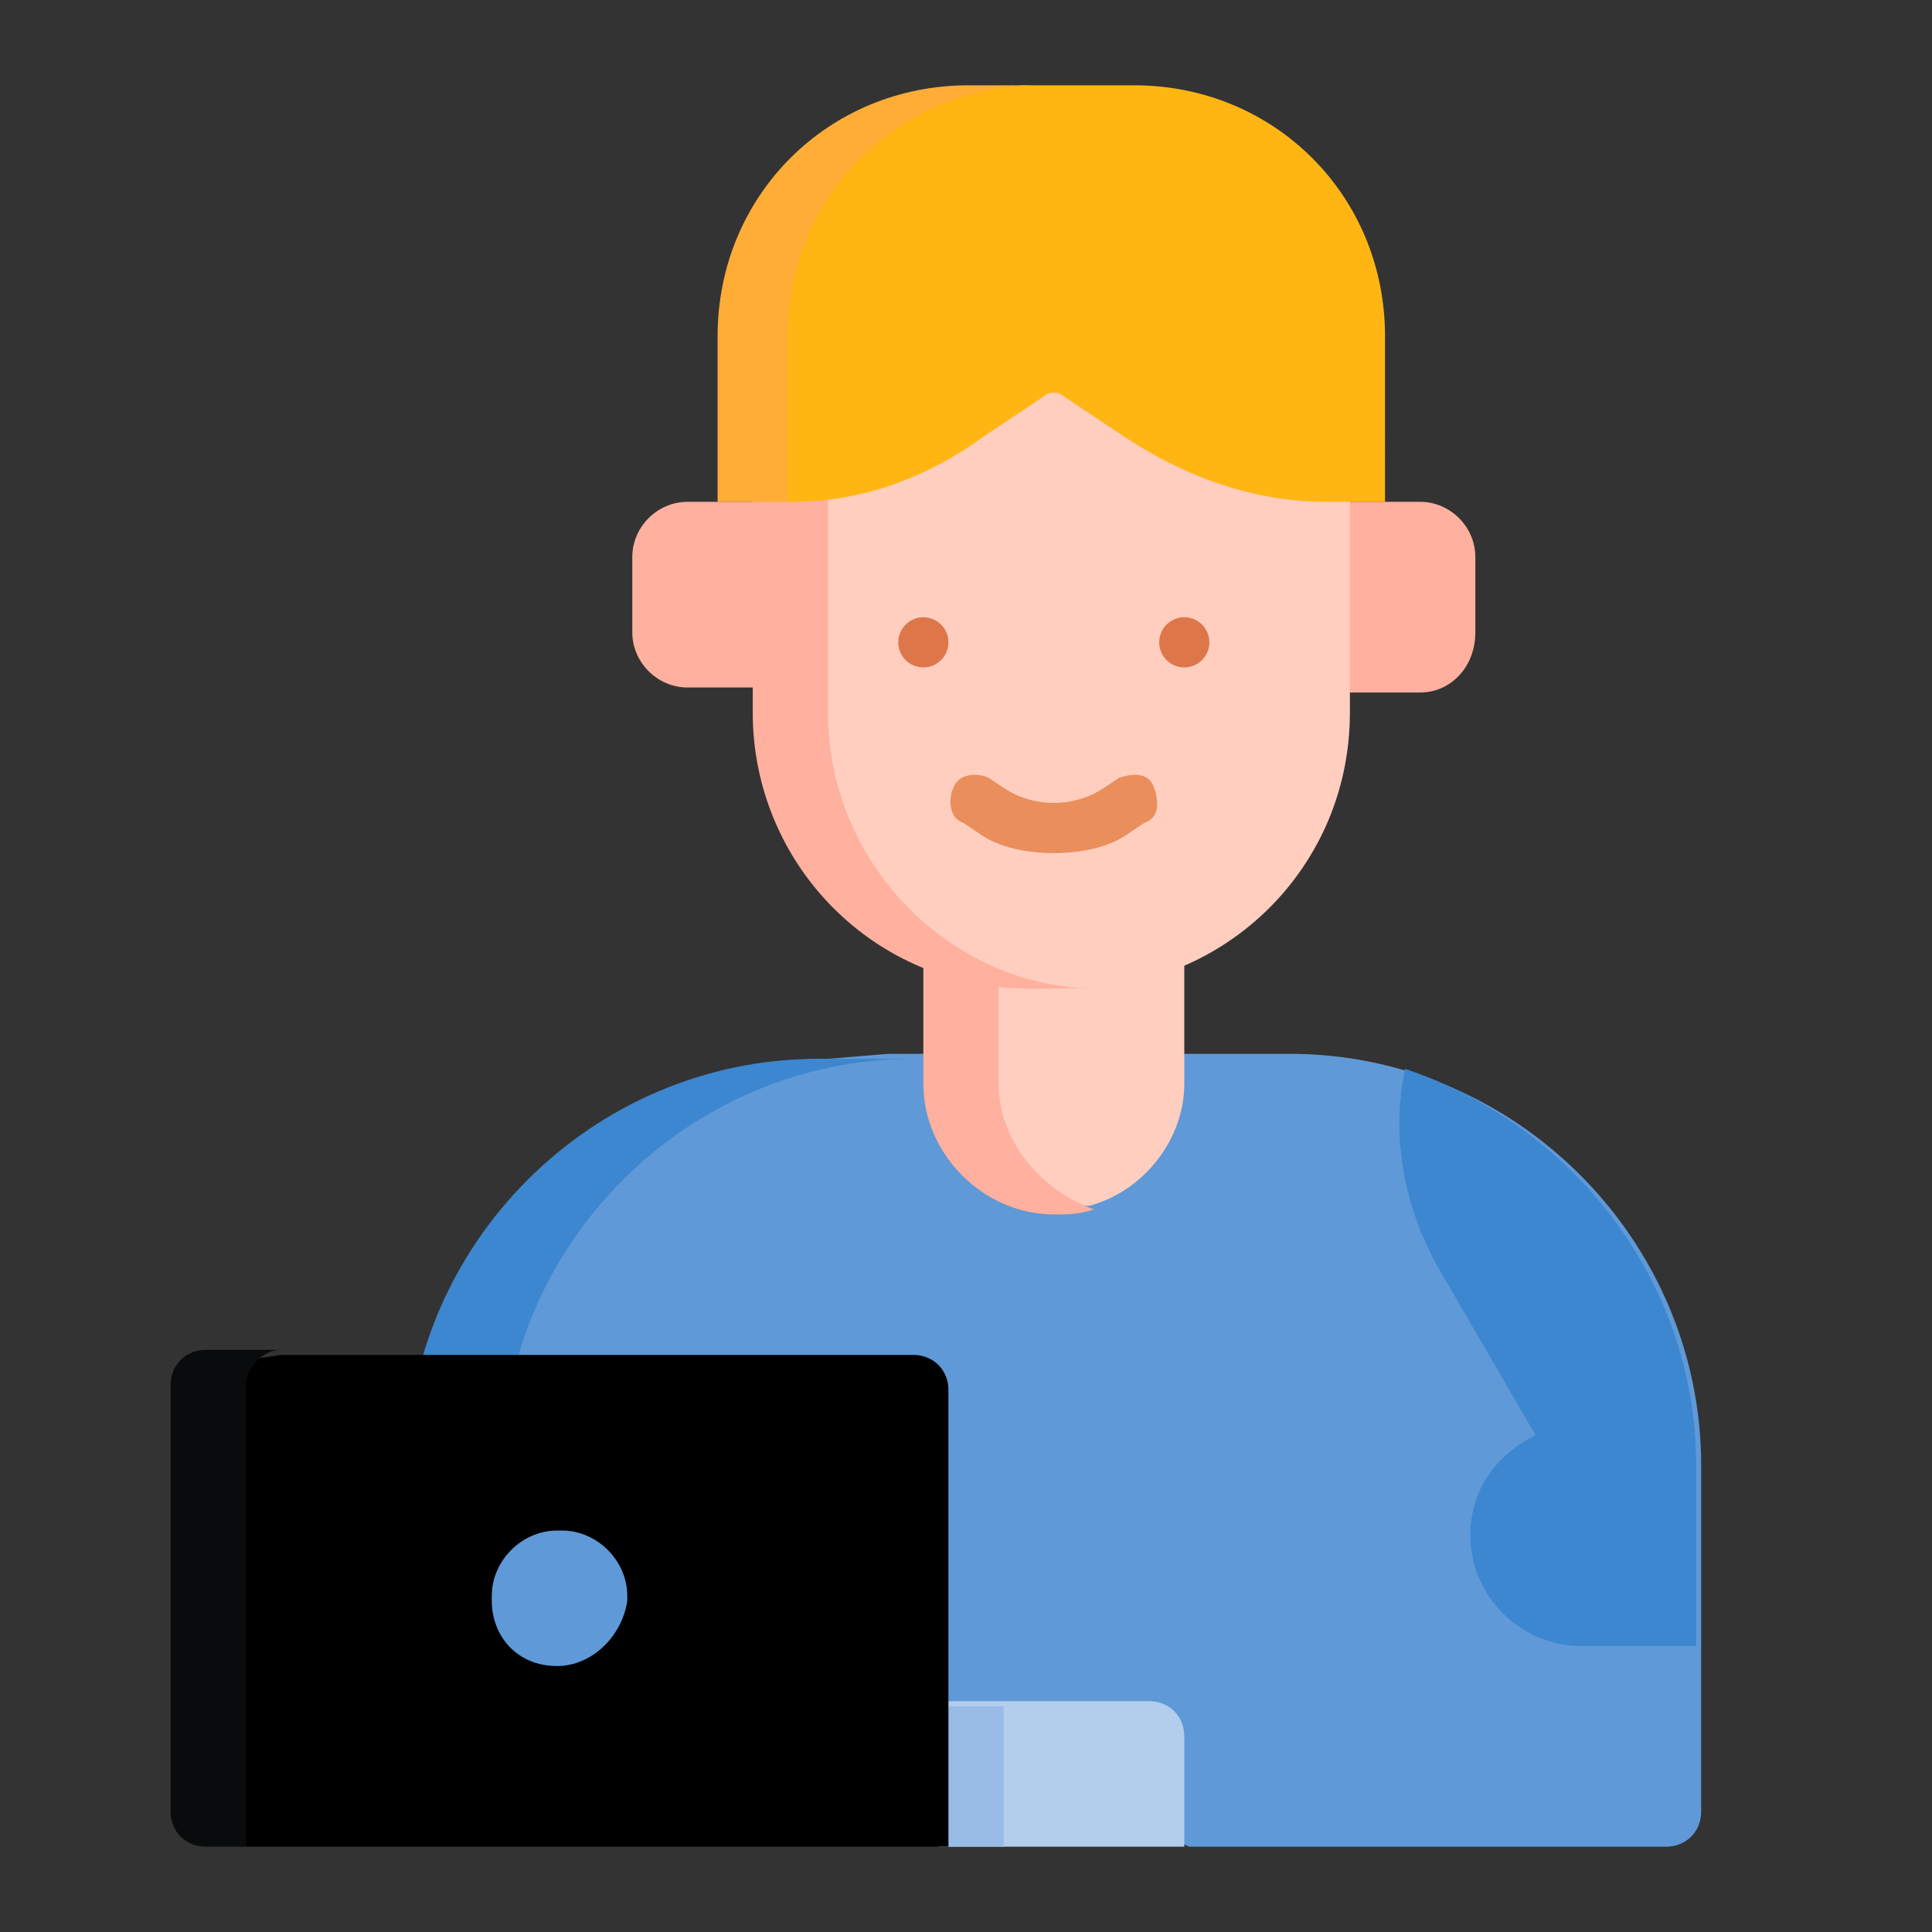 <?xml version="1.0" encoding="utf-8"?>
<!-- Generator: Adobe Illustrator 24.3.0, SVG Export Plug-In . SVG Version: 6.00 Build 0)  -->
<svg version="1.1" id="Layer_1" xmlns="http://www.w3.org/2000/svg" xmlns:xlink="http://www.w3.org/1999/xlink" x="0px" y="0px"
	 viewBox="0 0 38.5 38.5" style="enable-background:new 0 0 38.5 38.5;" xml:space="preserve">
<rect x="0" y="0" width="38.5" height="38.5" fill="#333333" stroke="none"/>
<style type="text/css">
	.st0{fill:#F7CAA5;}
	.st1{fill:#F2F2F2;}
	.st2{fill:#EDB288;}
	.st3{fill:#FFB09E;}
	.st4{fill:#5F99D7;}
	.st5{fill:#3C87D0;}
	.st6{fill:#FFCEBF;}
	.st7{fill:#FFB612;}
	.st8{fill:#FFAD36;}
	.st9{fill:#EA8E5C;}
	.st10{fill:#B3CEEC;}
	.st11{fill:#98BCE5;}
	.st12{fill:#0A0B0C;}
	.st13{fill:#DD774A;}
</style>
<path class="st0" d="M-79.7,61.2l4.8-2.3c1.1-0.5,2.4-0.1,3,0.9l-9.8,6.4c-1.3,0.6-2.8,0.8-4.2,0.5l-6.8-1.9
	c-0.6-0.2-1.3-0.1-1.9,0.2l-1.4,0.8l0.2-6.9l0.1,0c2-1.4,4.7-1.6,6.9-0.5l0.4,0.2c0.6,0.3,1.3,0.5,2.1,0.5l4,0.1
	C-81.2,59.2-80.1,60-79.7,61.2z"/>
<path d="M-78.3,49.1c0,4.1-3.3,7.5-7.5,7.5c-4.1,0-7.5-3.3-7.5-7.5s3.3-7.5,7.5-7.5C-81.7,41.6-78.3,44.9-78.3,49.1z"/>
<path class="st1" d="M-85.8,48.5c-0.7,0-1.3-0.6-1.3-1.3c0-0.7,0.6-1.3,1.3-1.3c0.7,0,1.3,0.6,1.3,1.3c0,0.3,0.2,0.6,0.6,0.6
	c0.3,0,0.6-0.2,0.6-0.6c0-1.1-0.8-2.1-1.9-2.3v-0.5c0-0.3-0.2-0.6-0.6-0.6c-0.3,0-0.6,0.2-0.6,0.6v0.5c-1.1,0.3-1.9,1.4-1.7,2.6
	c0.2,1.2,1.2,2,2.3,2c0.7,0,1.3,0.5,1.3,1.2c0,0.7-0.5,1.3-1.2,1.3c-0.1,0-0.1,0-0.2,0c-0.6-0.1-1.1-0.6-1.1-1.2
	c0-0.3-0.2-0.6-0.6-0.6c-0.3,0-0.6,0.2-0.6,0.6c0,1.1,0.7,2,1.7,2.3v0.6c0,0.3,0.2,0.6,0.6,0.6c0.3,0,0.6-0.2,0.6-0.6v-0.5
	c1.2-0.2,2-1.3,1.9-2.6C-83.6,49.4-84.6,48.5-85.8,48.5z"/>
<path class="st2" d="M-79.5,62.8L-79.5,62.8l-6.6-0.2c-0.3,0-0.5-0.3-0.5-0.6c0-0.3,0.3-0.5,0.6-0.5l5.9,0.2c0-0.1,0-0.2-0.1-0.3
	c-0.3-1-1.2-1.6-2.2-1.7l-4-0.1c-0.8,0-1.6-0.2-2.3-0.6l-0.4-0.2c-2-1.1-4.5-0.9-6.3,0.4c-0.2,0.2-0.6,0.1-0.8-0.1
	c-0.2-0.2-0.1-0.6,0.1-0.8c2.2-1.6,5.1-1.8,7.5-0.5l0.4,0.2c0.6,0.3,1.2,0.5,1.8,0.5l4,0.1c0.9,0,1.8,0.4,2.5,1.1
	c0.6,0.7,1,1.6,1,2.5C-79,62.5-79.2,62.8-79.5,62.8L-79.5,62.8z"/>
<g>
	<path d="M-85.8,40.1c-0.3,0-0.6-0.2-0.6-0.6v-5.2c0-0.3,0.2-0.6,0.6-0.6c0.3,0,0.6,0.2,0.6,0.6v5.2C-85.2,39.8-85.5,40.1-85.8,40.1
		z"/>
	<path d="M-81.7,40.1c-0.3,0-0.6-0.2-0.6-0.6V37c0-0.3,0.2-0.6,0.6-0.6c0.3,0,0.6,0.2,0.6,0.6v2.5C-81.1,39.8-81.3,40.1-81.7,40.1z"
		/>
	<path d="M-89.9,40.1c-0.3,0-0.6-0.2-0.6-0.6V37c0-0.3,0.2-0.6,0.6-0.6c0.3,0,0.6,0.2,0.6,0.6v2.5C-89.4,39.8-89.6,40.1-89.9,40.1z"
		/>
</g>
<path d="M-96,65.7l0,0.8l-4.4-0.1l0.3-9.6l4.4,0.1l-0.1,1.9L-96,65.7z"/>
<g>
	<path class="st3" d="M28.3,13.8h-2.1V10h2.1c0.6,0,1.1,0.5,1.1,1.1v1.5C29.4,13.3,28.9,13.8,28.3,13.8L28.3,13.8z"/>
</g>
<g>
	<path class="st3" d="M13.7,10h2v3.7h-2c-0.6,0-1.1-0.5-1.1-1.1v-1.5C12.6,10.5,13.1,10,13.7,10L13.7,10z"/>
</g>
<g>
	<path class="st4" d="M8.6,29.2l6.4,2l2.6,2.9l6.1,2.7h9.5c0.4,0,0.7-0.3,0.7-0.7v-6.9c0-4.5-3.7-8.2-8.2-8.2h-8l-1.2,0.1
		C11.9,21.1,8.6,24.7,8.6,29.2z"/>
</g>
<path class="st5" d="M33.8,29.2c0-3.7-2.5-6.8-5.8-7.9c-0.3,1.4,0,2.9,0.8,4.2l1.8,3.1c-0.8,0.4-1.3,1.1-1.3,2c0,1.2,1,2.2,2.2,2.2
	h2.3L33.8,29.2L33.8,29.2z"/>
<g>
	<path class="st5" d="M10,35.3v-6c0-4.5,3.7-8.2,8.2-8.2h-1.9c-4.5,0-8.2,3.7-8.2,8.2v6c0,0.4,0.3,0.7,0.7,0.7h1.9
		C10.4,36,10,35.7,10,35.3z"/>
</g>
<g>
	<path class="st6" d="M21,23.9l-0.2,0c-1.4,0-2.2-0.9-2.2-2.3l0.1-4.1h4.9v4.1c0,1.1-0.8,2.1-1.8,2.4C21.6,24.1,21.3,23.9,21,23.9z"
		/>
</g>
<g>
	<path class="st3" d="M19.9,21.6v-4h-1.5v4c0,1.4,1.2,2.6,2.6,2.6c0.3,0,0.5,0,0.8-0.1C20.7,23.7,19.9,22.7,19.9,21.6z"/>
</g>
<g>
	<path class="st6" d="M24.6,4.3h-7.3c-1.3,0-2,1.1-2,2.4l-0.1,7.5c0,3,2.1,5.4,5.1,5.4l1.1,0.1c3,0,5.5-2.4,5.5-5.5V6.7
		C27,5.4,25.9,4.3,24.6,4.3L24.6,4.3z"/>
</g>
<g>
	<path class="st3" d="M16.5,14.2V6.7c0-1.3,1.1-2.4,2.4-2.4h-1.5c-1.3,0-2.4,1.1-2.4,2.4v7.5c0,3,2.4,5.5,5.5,5.5h1
		c0.1,0,0.2,0,0.2,0C18.9,19.6,16.5,17.2,16.5,14.2L16.5,14.2z"/>
</g>
<g>
	<path class="st7" d="M21.2,7.9l1.2,0.8c1.2,0.8,2.6,1.3,4,1.3h1.2V6.7c0-2.8-2.2-5-5-5H21h-0.6l-1.1,0.1c-2.8,0-4.4,2.2-4.4,5
		l-0.2,2.8l0.9,0.4c0.1,0,0.1,0,0.2,0c1.4,0,2.7-0.5,3.8-1.3l1.2-0.8C20.9,7.8,21.1,7.8,21.2,7.9L21.2,7.9z"/>
</g>
<g>
	<path class="st8" d="M15.7,6.7c0-2.8,2.2-5,5-5h-1.4c-2.8,0-5,2.2-5,5V10h1.2c0.1,0,0.1,0,0.2,0V6.7z"/>
</g>
<g>
	<path class="st9" d="M21,17c-0.5,0-1.1-0.1-1.5-0.4l-0.3-0.2c-0.3-0.1-0.3-0.5-0.2-0.7c0.1-0.3,0.5-0.3,0.7-0.2l0.3,0.2
		c0.6,0.4,1.4,0.4,2,0l0.3-0.2c0.3-0.1,0.6-0.1,0.7,0.2c0.1,0.3,0.1,0.6-0.2,0.7l-0.3,0.2C22.1,16.9,21.5,17,21,17z"/>
</g>
<g>
	<path class="st10" d="M23.6,36.8h-4.9l-1.2-2.2l1.2-0.7h4.2c0.4,0,0.7,0.3,0.7,0.7V36.8z"/>
</g>
<g>
	<path class="st11" d="M17.6,35l-0.3,1l1.4,0.8h1.3V34h-1.3L17.6,35z"/>
</g>
<g>
	<path d="M18.7,36.8H4.9l-0.5-0.3c-0.4,0-0.2,0-0.2-0.3l-0.3-8.5c0-0.4,0-0.5,0.4-0.5l1.3-0.2h12.6c0.4,0,0.7,0.3,0.7,0.7V36.8z"/>
</g>
<g>
	<path class="st12" d="M5.6,26.9H4.1c-0.4,0-0.7,0.3-0.7,0.7v8.5c0,0.4,0.3,0.7,0.7,0.7h0.8v-9.2C4.9,27.3,5.2,26.9,5.6,26.9
		L5.6,26.9z"/>
</g>
<g>
	<path class="st4" d="M11.1,33.2L11.1,33.2c-0.8,0-1.3-0.6-1.3-1.3v-0.1c0-0.7,0.6-1.3,1.3-1.3h0.1c0.7,0,1.3,0.6,1.3,1.3v0.1
		C12.4,32.6,11.8,33.2,11.1,33.2z"/>
</g>
<circle class="st13" cx="18.4" cy="12.8" r="0.5"/>
<circle class="st13" cx="23.6" cy="12.8" r="0.5"/>
</svg>
